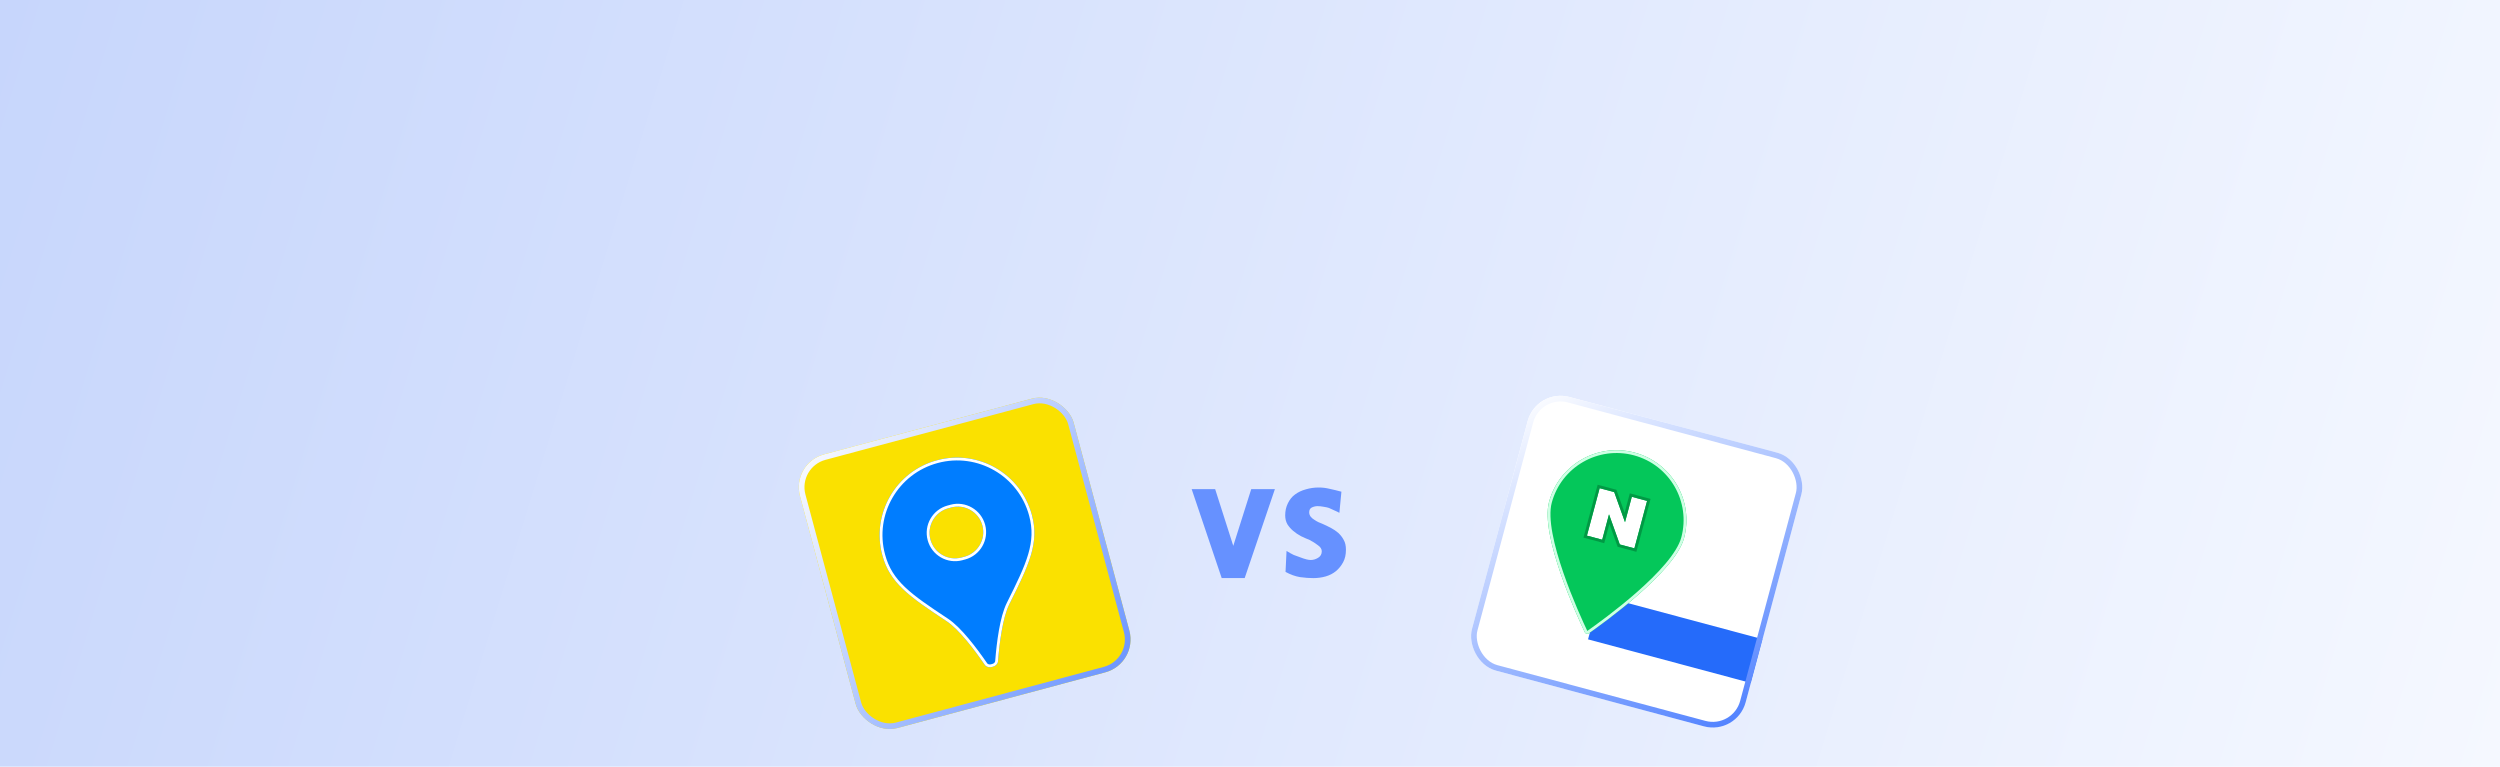<svg width="600" height="184" viewBox="0 0 600 184" fill="none" xmlns="http://www.w3.org/2000/svg">
<g clip-path="url(#clip0_1104_13890)">
<rect width="600" height="184" fill="url(#paint0_linear_1104_13890)"/>
<g filter="url(#filter0_diiii_1104_13890)">
<g clip-path="url(#clip1_1104_13890)">
<rect x="179" y="103" width="68" height="68" rx="8.16" transform="rotate(-15 179 103)" fill="#FAE100"/>
<g filter="url(#filter1_di_1104_13890)">
<path fill-rule="evenodd" clip-rule="evenodd" d="M214.012 102.301C223.927 99.645 234.119 105.529 236.776 115.444C238.565 122.122 236.177 127.221 231.363 136.841C229.748 140.068 228.992 146.122 228.643 150.53C228.585 151.264 227.976 151.755 227.299 151.888C226.645 152.111 225.873 151.99 225.455 151.384C222.949 147.741 219.267 142.876 216.256 140.889C207.276 134.964 202.658 131.743 200.869 125.065C198.212 115.15 204.097 104.958 214.012 102.301ZM217.402 113.638C217.291 113.667 217.183 113.7 217.076 113.735C216.965 113.758 216.855 113.784 216.745 113.814C213.48 114.689 211.542 118.044 212.417 121.309C213.292 124.574 216.648 126.512 219.913 125.637C220.023 125.607 220.131 125.574 220.239 125.539C220.349 125.516 220.459 125.49 220.569 125.461C223.834 124.586 225.772 121.23 224.897 117.965C224.022 114.701 220.666 112.763 217.402 113.638Z" fill="#007DFF"/>
<path d="M214.1 102.63C223.834 100.022 233.839 105.799 236.447 115.533C238.197 122.065 235.885 127.044 231.059 136.689C230.229 138.348 229.629 140.708 229.193 143.183C228.756 145.666 228.478 148.293 228.304 150.503C228.261 151.039 227.811 151.44 227.233 151.554L227.211 151.559L227.188 151.566C226.631 151.756 226.04 151.634 225.735 151.191C224.479 149.365 222.925 147.228 221.306 145.297C219.691 143.371 217.991 141.627 216.442 140.606C207.44 134.666 202.948 131.51 201.198 124.978C198.589 115.244 204.366 105.238 214.1 102.63ZM217.314 113.309C217.203 113.339 217.094 113.371 216.988 113.406C216.878 113.429 216.768 113.456 216.657 113.485C213.211 114.409 211.166 117.951 212.089 121.397C213.013 124.843 216.555 126.888 220.001 125.965C220.112 125.935 220.22 125.902 220.327 125.868C220.436 125.844 220.547 125.819 220.657 125.789C224.104 124.866 226.149 121.323 225.225 117.877C224.302 114.431 220.76 112.386 217.314 113.309Z" stroke="white" stroke-width="0.68"/>
</g>
</g>
<rect x="179.833" y="103.481" width="66.64" height="66.64" rx="7.48" transform="rotate(-15 179.833 103.481)" stroke="url(#paint1_linear_1104_13890)" stroke-width="1.36"/>
</g>
<g filter="url(#filter2_dii_1104_13890)">
<g clip-path="url(#clip2_1104_13890)">
<rect x="360.6" y="85" width="68" height="68" rx="8.16" transform="rotate(15 360.6 85)" fill="white"/>
<g filter="url(#filter3_d_1104_13890)">
<rect x="375.785" y="133.418" width="41.027" height="10.88" transform="rotate(15 375.785 133.418)" fill="#256BFA"/>
</g>
<g filter="url(#filter4_di_1104_13890)">
<path d="M396.008 121.004C393.858 129.026 376.685 141.373 373.156 143.841C372.817 144.078 372.367 143.958 372.19 143.585C370.335 139.683 361.454 120.346 363.604 112.321C366.002 103.373 375.199 98.063 384.147 100.461C393.095 102.858 398.405 112.056 396.008 121.004Z" fill="#04C75A"/>
<path d="M384.059 100.789C392.826 103.138 398.029 112.149 395.68 120.916C395.162 122.847 393.726 125.076 391.767 127.39C389.815 129.696 387.37 132.057 384.875 134.25C379.886 138.635 374.721 142.331 372.961 143.562C372.795 143.678 372.584 143.622 372.497 143.439C371.571 141.492 368.894 135.695 366.717 129.388C365.628 126.234 364.666 122.961 364.111 119.981C363.555 116.992 363.415 114.34 363.932 112.409C366.281 103.643 375.293 98.44 384.059 100.789Z" stroke="#CEFFE4" stroke-width="0.68"/>
</g>
<g filter="url(#filter5_d_1104_13890)">
<path d="M381.843 117.168L379.254 109.945L375.756 109.007L372.705 120.392L376.37 121.374L378.003 115.28L380.591 122.505L384.09 123.443L387.141 112.058L383.476 111.076L381.843 117.168Z" fill="white"/>
<path d="M376.611 121.791L378.05 116.42L380.271 122.62L380.331 122.787L384.331 123.859L387.558 111.817L383.235 110.659L381.796 116.03L379.574 109.83L379.514 109.662L375.516 108.59L372.289 120.632L376.611 121.791Z" stroke="#019944" stroke-width="0.68"/>
</g>
</g>
<rect x="361.08" y="85.833" width="66.64" height="66.64" rx="7.48" transform="rotate(15 361.08 85.833)" stroke="url(#paint2_linear_1104_13890)" stroke-width="1.36"/>
</g>
<path d="M308.769 132.223C309.36 132.599 309.937 132.921 310.501 133.19C311.092 133.431 311.642 133.633 312.152 133.794C313.199 134.197 314.004 134.398 314.568 134.398C315.186 134.398 315.776 134.223 316.34 133.874C316.931 133.525 317.226 133.002 317.226 132.304C317.226 131.767 316.917 131.284 316.3 130.854C315.709 130.398 315.051 129.981 314.327 129.605C313.655 129.337 312.957 129.028 312.233 128.679C311.535 128.303 310.904 127.874 310.34 127.39C309.803 126.934 309.347 126.41 308.971 125.82C308.622 125.202 308.447 124.491 308.447 123.685C308.447 122.611 308.662 121.645 309.092 120.786C309.521 119.9 310.085 119.202 310.783 118.691C311.535 118.128 312.407 117.711 313.4 117.443C314.394 117.148 315.427 117 316.501 117C317.387 117 318.26 117.107 319.119 117.322C320.005 117.51 320.944 117.738 321.938 118.007L321.454 123.081C321.186 122.92 320.797 122.732 320.286 122.517C319.803 122.276 319.36 122.074 318.958 121.913C318.662 121.806 318.246 121.712 317.709 121.631C317.172 121.524 316.649 121.47 316.139 121.47C315.629 121.497 315.172 121.618 314.77 121.833C314.394 122.048 314.206 122.423 314.206 122.96C314.206 123.336 314.327 123.685 314.568 124.008C314.81 124.303 315.092 124.544 315.414 124.732C315.763 124.974 316.112 125.175 316.461 125.337C316.81 125.471 317.105 125.592 317.347 125.699C318.018 125.994 318.689 126.317 319.36 126.666C320.031 127.015 320.649 127.431 321.213 127.914C321.75 128.424 322.179 128.988 322.501 129.605C322.85 130.196 323.025 130.975 323.025 131.941C323.025 133.123 322.797 134.129 322.34 134.962C321.884 135.794 321.32 136.492 320.649 137.056C319.924 137.647 319.092 138.076 318.152 138.345C317.213 138.613 316.219 138.747 315.172 138.747C314.206 138.747 313.145 138.667 311.991 138.506C310.863 138.318 309.709 137.902 308.528 137.257L308.769 132.223Z" fill="#6691FF"/>
<path d="M298.725 138.739H293.208L286 117.394H291.638L295.987 131.006L300.296 117.394H305.974L298.725 138.739Z" fill="#6691FF"/>
</g>
<defs>
<filter id="filter0_diiii_1104_13890" x="177.64" y="82.681" width="95.523" height="96.882" filterUnits="userSpaceOnUse" color-interpolation-filters="sRGB">
<feFlood flood-opacity="0" result="BackgroundImageFix"/>
<feColorMatrix in="SourceAlpha" type="matrix" values="0 0 0 0 0 0 0 0 0 0 0 0 0 0 0 0 0 0 127 0" result="hardAlpha"/>
<feOffset dx="5.44" dy="5.44"/>
<feGaussianBlur stdDeviation="2.72"/>
<feComposite in2="hardAlpha" operator="out"/>
<feColorMatrix type="matrix" values="0 0 0 0 0 0 0 0 0 0 0 0 0 0 0 0 0 0 0.25 0"/>
<feBlend mode="normal" in2="BackgroundImageFix" result="effect1_dropShadow_1104_13890"/>
<feBlend mode="normal" in="SourceGraphic" in2="effect1_dropShadow_1104_13890" result="shape"/>
<feColorMatrix in="SourceAlpha" type="matrix" values="0 0 0 0 0 0 0 0 0 0 0 0 0 0 0 0 0 0 127 0" result="hardAlpha"/>
<feMorphology radius="5.44" operator="erode" in="SourceAlpha" result="effect2_innerShadow_1104_13890"/>
<feOffset/>
<feGaussianBlur stdDeviation="8.16"/>
<feComposite in2="hardAlpha" operator="arithmetic" k2="-1" k3="1"/>
<feColorMatrix type="matrix" values="0 0 0 0 1 0 0 0 0 0.985 0 0 0 0 0.848 0 0 0 1 0"/>
<feBlend mode="normal" in2="shape" result="effect2_innerShadow_1104_13890"/>
<feColorMatrix in="SourceAlpha" type="matrix" values="0 0 0 0 0 0 0 0 0 0 0 0 0 0 0 0 0 0 127 0" result="hardAlpha"/>
<feOffset dx="4.08" dy="2.72"/>
<feGaussianBlur stdDeviation="3.4"/>
<feComposite in2="hardAlpha" operator="arithmetic" k2="-1" k3="1"/>
<feColorMatrix type="matrix" values="0 0 0 0 1 0 0 0 0 1 0 0 0 0 1 0 0 0 1 0"/>
<feBlend mode="normal" in2="effect2_innerShadow_1104_13890" result="effect3_innerShadow_1104_13890"/>
<feColorMatrix in="SourceAlpha" type="matrix" values="0 0 0 0 0 0 0 0 0 0 0 0 0 0 0 0 0 0 127 0" result="hardAlpha"/>
<feMorphology radius="4.08" operator="erode" in="SourceAlpha" result="effect4_innerShadow_1104_13890"/>
<feOffset dx="-1.36" dy="-2.72"/>
<feGaussianBlur stdDeviation="5.44"/>
<feComposite in2="hardAlpha" operator="arithmetic" k2="-1" k3="1"/>
<feColorMatrix type="matrix" values="0 0 0 0 1 0 0 0 0 0.806 0 0 0 0 0.106 0 0 0 0.73 0"/>
<feBlend mode="normal" in2="effect3_innerShadow_1104_13890" result="effect4_innerShadow_1104_13890"/>
<feColorMatrix in="SourceAlpha" type="matrix" values="0 0 0 0 0 0 0 0 0 0 0 0 0 0 0 0 0 0 127 0" result="hardAlpha"/>
<feOffset dx="2.72" dy="2.72"/>
<feGaussianBlur stdDeviation="2.04"/>
<feComposite in2="hardAlpha" operator="arithmetic" k2="-1" k3="1"/>
<feColorMatrix type="matrix" values="0 0 0 0 1 0 0 0 0 1 0 0 0 0 1 0 0 0 1 0"/>
<feBlend mode="normal" in2="effect4_innerShadow_1104_13890" result="effect5_innerShadow_1104_13890"/>
</filter>
<filter id="filter1_di_1104_13890" x="189.35" y="90.784" width="58.899" height="72.089" filterUnits="userSpaceOnUse" color-interpolation-filters="sRGB">
<feFlood flood-opacity="0" result="BackgroundImageFix"/>
<feColorMatrix in="SourceAlpha" type="matrix" values="0 0 0 0 0 0 0 0 0 0 0 0 0 0 0 0 0 0 127 0" result="hardAlpha"/>
<feOffset/>
<feGaussianBlur stdDeviation="5.44"/>
<feComposite in2="hardAlpha" operator="out"/>
<feColorMatrix type="matrix" values="0 0 0 0 1 0 0 0 0 0.684 0 0 0 0 0.138 0 0 0 1 0"/>
<feBlend mode="normal" in2="BackgroundImageFix" result="effect1_dropShadow_1104_13890"/>
<feBlend mode="normal" in="SourceGraphic" in2="effect1_dropShadow_1104_13890" result="shape"/>
<feColorMatrix in="SourceAlpha" type="matrix" values="0 0 0 0 0 0 0 0 0 0 0 0 0 0 0 0 0 0 127 0" result="hardAlpha"/>
<feOffset/>
<feGaussianBlur stdDeviation="2.04"/>
<feComposite in2="hardAlpha" operator="arithmetic" k2="-1" k3="1"/>
<feColorMatrix type="matrix" values="0 0 0 0 0.779 0 0 0 0 0.897 0 0 0 0 1 0 0 0 1 0"/>
<feBlend mode="normal" in2="shape" result="effect2_innerShadow_1104_13890"/>
</filter>
<filter id="filter2_dii_1104_13890" x="343" y="85" width="94.163" height="94.163" filterUnits="userSpaceOnUse" color-interpolation-filters="sRGB">
<feFlood flood-opacity="0" result="BackgroundImageFix"/>
<feColorMatrix in="SourceAlpha" type="matrix" values="0 0 0 0 0 0 0 0 0 0 0 0 0 0 0 0 0 0 127 0" result="hardAlpha"/>
<feOffset dx="5.44" dy="5.44"/>
<feGaussianBlur stdDeviation="2.72"/>
<feComposite in2="hardAlpha" operator="out"/>
<feColorMatrix type="matrix" values="0 0 0 0 0 0 0 0 0 0 0 0 0 0 0 0 0 0 0.25 0"/>
<feBlend mode="normal" in2="BackgroundImageFix" result="effect1_dropShadow_1104_13890"/>
<feBlend mode="normal" in="SourceGraphic" in2="effect1_dropShadow_1104_13890" result="shape"/>
<feColorMatrix in="SourceAlpha" type="matrix" values="0 0 0 0 0 0 0 0 0 0 0 0 0 0 0 0 0 0 127 0" result="hardAlpha"/>
<feOffset/>
<feGaussianBlur stdDeviation="5.44"/>
<feComposite in2="hardAlpha" operator="arithmetic" k2="-1" k3="1"/>
<feColorMatrix type="matrix" values="0 0 0 0 0 0 0 0 0 0 0 0 0 0 0 0 0 0 0.25 0"/>
<feBlend mode="normal" in2="shape" result="effect2_innerShadow_1104_13890"/>
<feColorMatrix in="SourceAlpha" type="matrix" values="0 0 0 0 0 0 0 0 0 0 0 0 0 0 0 0 0 0 127 0" result="hardAlpha"/>
<feOffset dx="2.72" dy="2.72"/>
<feGaussianBlur stdDeviation="2.72"/>
<feComposite in2="hardAlpha" operator="arithmetic" k2="-1" k3="1"/>
<feColorMatrix type="matrix" values="0 0 0 0 1 0 0 0 0 1 0 0 0 0 1 0 0 0 1 0"/>
<feBlend mode="normal" in2="effect2_innerShadow_1104_13890" result="effect3_innerShadow_1104_13890"/>
</filter>
<filter id="filter3_d_1104_13890" x="367.529" y="129.338" width="53.325" height="32.008" filterUnits="userSpaceOnUse" color-interpolation-filters="sRGB">
<feFlood flood-opacity="0" result="BackgroundImageFix"/>
<feColorMatrix in="SourceAlpha" type="matrix" values="0 0 0 0 0 0 0 0 0 0 0 0 0 0 0 0 0 0 127 0" result="hardAlpha"/>
<feOffset dy="1.36"/>
<feGaussianBlur stdDeviation="2.72"/>
<feComposite in2="hardAlpha" operator="out"/>
<feColorMatrix type="matrix" values="0 0 0 0 0 0 0 0 0 0 0 0 0 0 0 0 0 0 0.25 0"/>
<feBlend mode="normal" in2="BackgroundImageFix" result="effect1_dropShadow_1104_13890"/>
<feBlend mode="normal" in="SourceGraphic" in2="effect1_dropShadow_1104_13890" result="shape"/>
</filter>
<filter id="filter4_di_1104_13890" x="351.031" y="87.645" width="57.792" height="68.558" filterUnits="userSpaceOnUse" color-interpolation-filters="sRGB">
<feFlood flood-opacity="0" result="BackgroundImageFix"/>
<feColorMatrix in="SourceAlpha" type="matrix" values="0 0 0 0 0 0 0 0 0 0 0 0 0 0 0 0 0 0 127 0" result="hardAlpha"/>
<feOffset/>
<feGaussianBlur stdDeviation="6.12"/>
<feComposite in2="hardAlpha" operator="out"/>
<feColorMatrix type="matrix" values="0 0 0 0 0.204 0 0 0 0 1 0 0 0 0 0.557 0 0 0 1 0"/>
<feBlend mode="normal" in2="BackgroundImageFix" result="effect1_dropShadow_1104_13890"/>
<feBlend mode="normal" in="SourceGraphic" in2="effect1_dropShadow_1104_13890" result="shape"/>
<feColorMatrix in="SourceAlpha" type="matrix" values="0 0 0 0 0 0 0 0 0 0 0 0 0 0 0 0 0 0 127 0" result="hardAlpha"/>
<feOffset/>
<feGaussianBlur stdDeviation="3.4"/>
<feComposite in2="hardAlpha" operator="arithmetic" k2="-1" k3="1"/>
<feColorMatrix type="matrix" values="0 0 0 0 1 0 0 0 0 1 0 0 0 0 1 0 0 0 1 0"/>
<feBlend mode="normal" in2="shape" result="effect2_innerShadow_1104_13890"/>
</filter>
<filter id="filter5_d_1104_13890" x="366.433" y="102.734" width="26.98" height="26.981" filterUnits="userSpaceOnUse" color-interpolation-filters="sRGB">
<feFlood flood-opacity="0" result="BackgroundImageFix"/>
<feColorMatrix in="SourceAlpha" type="matrix" values="0 0 0 0 0 0 0 0 0 0 0 0 0 0 0 0 0 0 127 0" result="hardAlpha"/>
<feOffset/>
<feGaussianBlur stdDeviation="2.72"/>
<feComposite in2="hardAlpha" operator="out"/>
<feColorMatrix type="matrix" values="0 0 0 0 0 0 0 0 0 0 0 0 0 0 0 0 0 0 0.25 0"/>
<feBlend mode="normal" in2="BackgroundImageFix" result="effect1_dropShadow_1104_13890"/>
<feBlend mode="normal" in="SourceGraphic" in2="effect1_dropShadow_1104_13890" result="shape"/>
</filter>
<linearGradient id="paint0_linear_1104_13890" x1="0" y1="0" x2="600" y2="184" gradientUnits="userSpaceOnUse">
<stop stop-color="#C7D6FC"/>
<stop offset="1" stop-color="#F5F8FF"/>
</linearGradient>
<linearGradient id="paint1_linear_1104_13890" x1="175.6" y1="92.234" x2="238.16" y2="174.4" gradientUnits="userSpaceOnUse">
<stop offset="0.081" stop-color="white"/>
<stop offset="1" stop-color="#6D96FF"/>
</linearGradient>
<linearGradient id="paint2_linear_1104_13890" x1="360.6" y1="85" x2="428.6" y2="153" gradientUnits="userSpaceOnUse">
<stop stop-color="white"/>
<stop offset="1" stop-color="#4D7FFF"/>
</linearGradient>
<clipPath id="clip0_1104_13890">
<rect width="600" height="184" fill="white"/>
</clipPath>
<clipPath id="clip1_1104_13890">
<rect x="179" y="103" width="68" height="68" rx="8.16" transform="rotate(-15 179 103)" fill="white"/>
</clipPath>
<clipPath id="clip2_1104_13890">
<rect x="360.6" y="85" width="68" height="68" rx="8.16" transform="rotate(15 360.6 85)" fill="white"/>
</clipPath>
</defs>
</svg>
